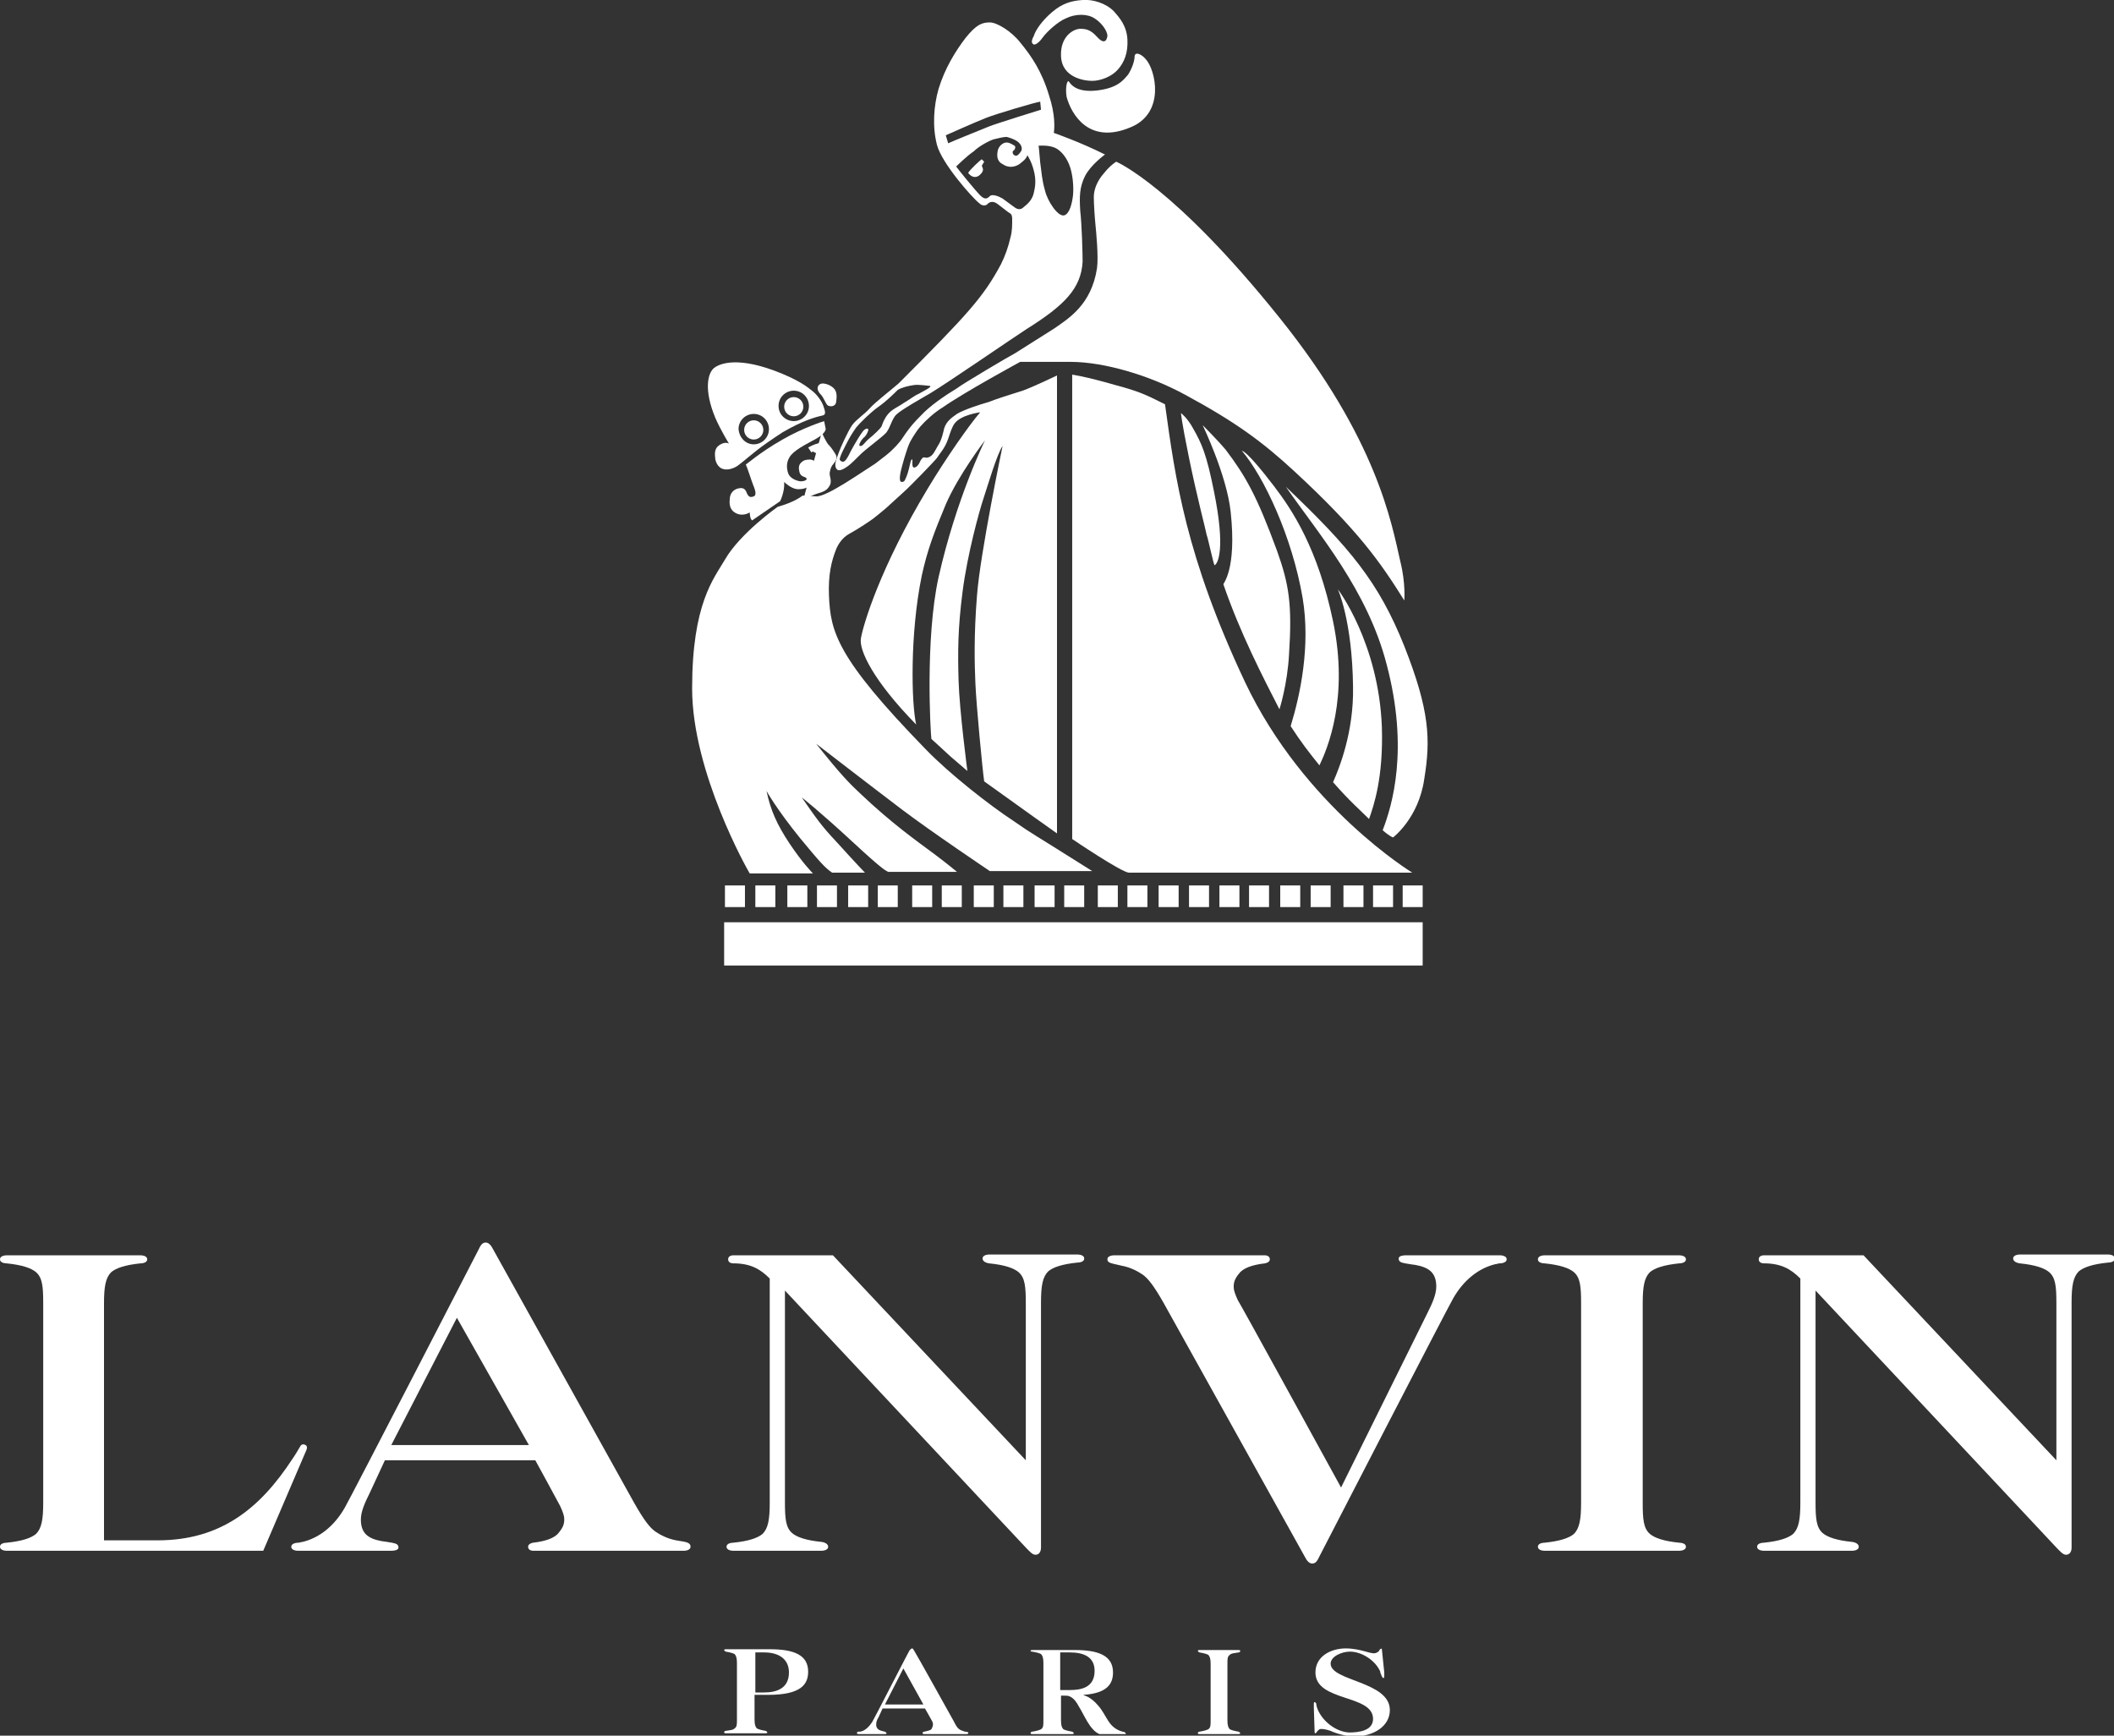 <svg width="95" height="78" viewBox="0 0 95 78" fill="none" xmlns="http://www.w3.org/2000/svg">
<rect x="0" y="0" width="95" height="78" fill="#333333" stroke="none"/>
<g clip-path="url(#clip0_9_379)">
<path d="M59.294 77.712C59.186 77.784 59.15 77.892 59.114 77.892C59.078 77.892 59.078 77.856 59.078 77.856L59.042 76.741V76.561C59.042 76.561 59.042 76.489 59.078 76.489C59.114 76.489 59.15 76.561 59.15 76.561C59.15 76.561 59.15 76.633 59.186 76.741C59.366 77.28 59.977 77.82 60.624 77.856C61.056 77.856 61.703 77.784 61.703 77.244C61.703 76.129 59.114 76.489 59.114 75.158C59.114 74.438 59.797 74.078 60.481 74.078C60.804 74.078 61.128 74.15 61.38 74.222C61.631 74.294 61.775 74.33 61.883 74.258C61.991 74.222 61.991 74.114 62.027 74.114C62.063 74.078 62.099 74.078 62.099 74.114C62.099 74.15 62.207 75.158 62.207 75.158V75.338C62.207 75.338 62.207 75.41 62.171 75.41C62.135 75.41 62.099 75.338 62.099 75.338L62.027 75.158V75.122C61.811 74.618 61.2 74.222 60.66 74.222C60.301 74.222 59.797 74.438 59.797 74.762C59.797 75.553 62.458 75.553 62.458 76.849C62.458 77.568 61.739 78.036 60.84 78.036C60.517 78.036 60.013 77.892 59.797 77.784C59.582 77.712 59.402 77.676 59.294 77.712Z" fill="white"/>
<path d="M34.591 74.115H32.614C32.614 74.115 32.542 74.115 32.542 74.15C32.542 74.186 32.614 74.222 32.614 74.222C32.829 74.258 32.937 74.294 33.009 74.33C33.081 74.402 33.117 74.51 33.117 74.726V77.281C33.117 77.496 33.117 77.604 33.009 77.676C32.937 77.748 32.829 77.748 32.614 77.784C32.614 77.784 32.542 77.784 32.542 77.856C32.542 77.892 32.614 77.892 32.614 77.892H34.411C34.411 77.892 34.483 77.892 34.483 77.856C34.483 77.82 34.411 77.784 34.411 77.784C34.196 77.748 34.088 77.712 34.016 77.676C33.944 77.604 33.908 77.496 33.908 77.281V76.165H34.519C35.994 76.165 36.317 75.698 36.317 75.122C36.317 74.366 35.67 74.115 34.591 74.115ZM34.34 76.057H33.944V74.258H34.34C34.987 74.258 35.454 74.546 35.454 75.158C35.454 75.913 34.843 76.057 34.34 76.057Z" fill="white"/>
<path d="M55.159 74.762C55.159 74.546 55.159 74.438 55.267 74.366C55.339 74.294 55.447 74.294 55.662 74.258C55.662 74.258 55.734 74.258 55.734 74.186C55.734 74.15 55.662 74.15 55.662 74.15H53.901C53.901 74.15 53.829 74.15 53.829 74.186C53.829 74.222 53.901 74.258 53.901 74.258C54.116 74.294 54.224 74.33 54.296 74.366C54.368 74.438 54.404 74.546 54.404 74.762V77.316C54.404 77.532 54.404 77.64 54.296 77.712C54.224 77.748 54.116 77.784 53.901 77.82C53.901 77.82 53.829 77.82 53.829 77.892C53.829 77.928 53.901 77.928 53.901 77.928H55.662C55.662 77.928 55.734 77.928 55.734 77.892C55.734 77.856 55.662 77.82 55.662 77.82C55.447 77.784 55.339 77.748 55.267 77.712C55.195 77.64 55.159 77.532 55.159 77.316V74.762Z" fill="white"/>
<path d="M46.385 74.222C46.601 74.258 46.709 74.294 46.781 74.33C46.853 74.402 46.889 74.51 46.889 74.726V74.762V77.316C46.889 77.532 46.889 77.64 46.781 77.712C46.709 77.748 46.601 77.784 46.385 77.82C46.385 77.82 46.313 77.82 46.313 77.892C46.313 77.928 46.385 77.928 46.385 77.928H48.183C48.183 77.928 48.255 77.928 48.255 77.892C48.255 77.856 48.183 77.82 48.183 77.82C47.968 77.784 47.86 77.748 47.788 77.712C47.716 77.64 47.68 77.532 47.68 77.316V77.209V76.201H47.86C47.931 76.201 48.003 76.201 48.075 76.237C48.255 76.309 48.399 76.525 48.471 76.669C48.723 77.065 48.974 77.748 49.406 77.928H50.592C50.592 77.856 50.52 77.82 50.449 77.82C49.801 77.64 49.765 77.137 49.37 76.669C49.19 76.453 48.974 76.273 48.758 76.201C48.723 76.201 48.687 76.165 48.687 76.165C49.765 76.093 50.017 75.662 50.017 75.158C50.017 74.402 49.37 74.15 48.291 74.15H47.069H46.385C46.385 74.15 46.313 74.15 46.313 74.186C46.313 74.222 46.385 74.222 46.385 74.222ZM47.68 74.258H48.075C48.723 74.258 49.19 74.474 49.19 75.086C49.19 75.841 48.579 75.949 48.075 75.949H47.644V74.258H47.68Z" fill="white"/>
<path d="M43.365 77.82C43.257 77.784 43.149 77.748 43.113 77.712C43.041 77.676 42.969 77.568 42.861 77.352C42.861 77.352 41.1 74.186 41.064 74.15C41.028 74.114 41.028 74.078 40.992 74.078C40.956 74.078 40.92 74.114 40.884 74.15C40.848 74.186 39.266 77.28 39.194 77.388C39.05 77.604 38.87 77.784 38.654 77.82C38.618 77.82 38.618 77.82 38.583 77.82C38.547 77.82 38.511 77.82 38.511 77.892C38.511 77.928 38.583 77.928 38.583 77.928H38.654H39.769C39.769 77.928 39.841 77.928 39.841 77.892C39.841 77.856 39.805 77.856 39.769 77.82C39.733 77.82 39.625 77.784 39.625 77.784C39.481 77.748 39.374 77.676 39.374 77.496C39.374 77.388 39.41 77.28 39.481 77.172L39.661 76.777H41.567C41.567 76.777 41.855 77.28 41.891 77.352C41.891 77.352 41.927 77.424 41.927 77.496C41.927 77.568 41.891 77.64 41.855 77.712C41.819 77.748 41.711 77.784 41.531 77.82C41.531 77.82 41.459 77.82 41.459 77.892C41.459 77.928 41.531 77.928 41.531 77.928H43.365H43.437C43.437 77.928 43.509 77.928 43.509 77.892C43.545 77.856 43.473 77.82 43.365 77.82ZM39.769 76.597L40.596 74.978L41.495 76.597H39.769Z" fill="white"/>
<path d="M4.674 58.572C4.674 57.816 4.746 57.421 4.998 57.169C5.214 56.989 5.609 56.845 6.329 56.773C6.329 56.773 6.616 56.773 6.616 56.593C6.616 56.413 6.329 56.413 6.329 56.413H0.288C0.288 56.413 0 56.413 0 56.593C0 56.773 0.288 56.773 0.288 56.773C1.007 56.845 1.402 56.989 1.618 57.169C1.906 57.421 1.942 57.816 1.942 58.572V67.531C1.942 68.286 1.87 68.682 1.618 68.934C1.402 69.114 1.007 69.257 0.288 69.329C0.288 69.329 0 69.329 0 69.509C0 69.689 0.288 69.689 0.288 69.689H11.83L13.772 65.156C13.772 65.156 13.844 65.012 13.736 64.94C13.664 64.904 13.556 64.868 13.484 65.012C13.232 65.444 13.124 65.588 13.124 65.588C11.686 67.782 9.924 69.221 7.084 69.221H6.041H4.674V58.572Z" fill="white"/>
<path d="M73.821 58.572C73.821 57.816 73.893 57.421 74.145 57.169C74.36 56.989 74.756 56.845 75.475 56.773C75.475 56.773 75.763 56.773 75.763 56.593C75.763 56.413 75.475 56.413 75.475 56.413H69.398C69.398 56.413 69.111 56.413 69.111 56.593C69.111 56.773 69.398 56.773 69.398 56.773C70.117 56.845 70.513 56.989 70.729 57.169C71.016 57.421 71.052 57.816 71.052 58.572V67.531C71.052 68.286 70.98 68.682 70.729 68.934C70.513 69.114 70.117 69.257 69.398 69.329C69.398 69.329 69.111 69.329 69.111 69.509C69.111 69.689 69.398 69.689 69.398 69.689H75.475C75.475 69.689 75.763 69.689 75.763 69.509C75.763 69.329 75.475 69.329 75.475 69.329C74.756 69.257 74.36 69.114 74.145 68.934C73.857 68.682 73.821 68.286 73.821 67.531V58.572Z" fill="white"/>
<path d="M32.937 56.413C32.937 56.413 32.721 56.413 32.721 56.593C32.721 56.773 32.937 56.773 32.937 56.773C33.728 56.773 34.16 57.025 34.591 57.456V67.53C34.591 68.286 34.519 68.682 34.268 68.933C34.052 69.113 33.656 69.257 32.937 69.329C32.937 69.329 32.65 69.329 32.65 69.509C32.65 69.689 32.937 69.689 32.937 69.689H36.928C36.928 69.689 37.216 69.689 37.216 69.509C37.216 69.329 36.928 69.293 36.928 69.293C36.209 69.221 35.814 69.077 35.598 68.897C35.31 68.646 35.274 68.25 35.274 67.494V57.996L46.098 69.545C46.242 69.689 46.385 69.869 46.529 69.869C46.673 69.869 46.781 69.761 46.781 69.545C46.781 69.437 46.781 58.536 46.781 58.536C46.781 57.78 46.853 57.385 47.105 57.133C47.32 56.953 47.716 56.809 48.435 56.737C48.435 56.737 48.723 56.737 48.723 56.557C48.723 56.377 48.435 56.377 48.435 56.377H44.444C44.444 56.377 44.156 56.377 44.156 56.557C44.156 56.737 44.444 56.773 44.444 56.773C45.163 56.845 45.558 56.989 45.774 57.169C46.062 57.421 46.098 57.816 46.098 58.572V65.624L37.432 56.413H34.268H32.937Z" fill="white"/>
<path d="M79.251 56.413C79.251 56.413 79.035 56.413 79.035 56.593C79.035 56.773 79.251 56.773 79.251 56.773C80.042 56.773 80.473 57.025 80.905 57.456V67.53C80.905 68.286 80.833 68.682 80.581 68.933C80.365 69.113 79.97 69.257 79.251 69.329C79.251 69.329 78.963 69.329 78.963 69.509C78.963 69.689 79.251 69.689 79.251 69.689H83.242C83.242 69.689 83.529 69.689 83.529 69.509C83.529 69.329 83.242 69.293 83.242 69.293C82.523 69.221 82.127 69.077 81.911 68.897C81.624 68.646 81.588 68.25 81.588 67.494V57.996L92.411 69.545C92.555 69.689 92.699 69.869 92.843 69.869C92.986 69.869 93.094 69.761 93.094 69.545C93.094 69.437 93.094 58.536 93.094 58.536C93.094 57.78 93.166 57.385 93.418 57.133C93.634 56.953 94.029 56.809 94.748 56.737C94.748 56.737 95.036 56.737 95.036 56.557C95.036 56.377 94.748 56.377 94.748 56.377H90.757C90.757 56.377 90.469 56.377 90.469 56.557C90.469 56.737 90.757 56.773 90.757 56.773C91.476 56.845 91.872 56.989 92.087 57.169C92.375 57.421 92.411 57.816 92.411 58.572V65.624L83.745 56.413H80.581H79.251Z" fill="white"/>
<path d="M30.384 69.221C29.989 69.149 29.665 68.97 29.449 68.826C29.198 68.646 28.946 68.322 28.514 67.566C28.514 67.566 22.186 56.197 22.15 56.126C22.078 55.982 21.97 55.838 21.826 55.838C21.646 55.838 21.575 56.017 21.503 56.161C21.431 56.305 15.713 67.386 15.498 67.746C15.03 68.574 14.347 69.114 13.592 69.293C13.52 69.293 13.484 69.329 13.376 69.329C13.304 69.329 13.089 69.365 13.089 69.509C13.089 69.689 13.376 69.689 13.376 69.689H13.592H17.619C17.619 69.689 17.907 69.689 17.907 69.545C17.907 69.401 17.799 69.365 17.619 69.329C17.439 69.293 17.152 69.257 17.152 69.257C16.576 69.15 16.217 68.934 16.217 68.286C16.217 67.926 16.397 67.53 16.612 67.099L17.296 65.624H24.056C24.056 65.624 25.062 67.459 25.17 67.674C25.17 67.674 25.314 67.962 25.35 68.178C25.386 68.502 25.278 68.682 25.062 68.934C24.883 69.114 24.559 69.257 23.948 69.329C23.948 69.329 23.732 69.365 23.732 69.509C23.732 69.689 23.948 69.689 23.948 69.689H30.456H30.744C30.744 69.689 31.031 69.689 31.031 69.509C31.031 69.293 30.78 69.293 30.384 69.221ZM17.583 64.94L20.532 59.22L23.768 64.94H17.583Z" fill="white"/>
<path d="M60.265 66.847C60.265 66.847 55.77 58.644 55.626 58.428C55.626 58.428 55.483 58.14 55.447 57.924C55.411 57.601 55.519 57.421 55.734 57.169C55.914 56.989 56.238 56.845 56.849 56.773C56.849 56.773 57.065 56.737 57.065 56.593C57.065 56.413 56.849 56.413 56.849 56.413H50.341H50.053C50.053 56.413 49.765 56.413 49.765 56.593C49.765 56.773 49.981 56.773 50.413 56.881C50.808 56.953 51.132 57.133 51.347 57.277C51.599 57.457 51.851 57.781 52.282 58.536C52.282 58.536 58.611 69.905 58.647 69.977C58.719 70.121 58.827 70.265 58.971 70.265C59.15 70.265 59.222 70.085 59.294 69.941C59.366 69.797 65.083 58.716 65.299 58.356C65.766 57.529 66.45 56.989 67.205 56.809C67.277 56.809 67.313 56.773 67.421 56.773C67.492 56.773 67.708 56.737 67.708 56.593C67.708 56.413 67.421 56.413 67.421 56.413H67.205H63.178H63.142C63.142 56.413 62.854 56.413 62.854 56.557C62.854 56.701 62.962 56.737 63.142 56.773C63.321 56.809 63.609 56.845 63.609 56.845C64.184 56.953 64.544 57.169 64.544 57.816C64.544 58.176 64.364 58.572 64.148 59.004L60.265 66.847Z" fill="white"/>
<path d="M53.073 18.564C53.073 18.564 53.073 18.816 53.433 20.579C53.793 22.342 54.188 23.817 54.224 24.033C54.296 24.213 54.548 25.436 54.584 25.4C54.727 25.328 55.087 24.681 54.548 22.054C54.224 20.435 54.008 19.932 53.613 19.248C53.361 18.78 53.073 18.564 53.073 18.564Z" fill="white"/>
<path d="M54.044 19.104C54.044 19.104 55.123 21.335 55.303 22.99C55.59 25.652 54.943 26.228 54.979 26.264C55.734 28.458 56.741 30.401 57.496 31.876C57.496 31.876 57.856 30.761 57.928 29.394C58.072 27.163 57.928 26.264 57.388 24.753C56.489 22.306 55.986 21.407 55.087 20.219C54.727 19.788 54.044 19.104 54.044 19.104Z" fill="white"/>
<path d="M44.012 9.138C43.688 8.886 42.322 7.339 42.106 6.512C41.891 5.684 41.962 4.749 42.178 3.993C42.466 3.058 42.933 2.303 43.401 1.691C43.868 1.115 44.12 1.007 44.48 1.007C44.803 1.007 45.45 1.403 45.846 1.907C46.349 2.518 46.817 3.202 47.14 4.281C47.428 5.145 47.392 5.756 47.356 5.972C47.356 5.972 48.507 6.368 49.657 6.944C49.657 6.944 49.01 7.411 48.758 7.915C48.507 8.419 48.507 8.851 48.543 9.462C48.615 10.074 48.651 11.369 48.651 11.765C48.579 12.952 47.86 13.707 46.134 14.787C45.522 15.183 42.646 17.161 41.819 17.665C41.387 17.917 40.488 18.421 40.273 18.637C40.057 18.852 39.985 19.32 39.769 19.5C39.589 19.68 38.87 20.22 38.69 20.399C38.511 20.579 38.223 20.867 38.115 20.939C38.007 21.011 37.684 21.263 37.576 21.047C37.468 20.867 37.612 20.579 37.684 20.363C37.755 20.148 38.115 19.356 38.295 19.104C38.475 18.852 38.87 18.601 39.086 18.349C39.302 18.097 40.093 17.485 40.38 17.233C43.509 14.103 44.192 13.348 44.983 11.873C45.163 11.513 45.307 11.117 45.414 10.649C45.486 10.398 45.486 10.11 45.486 9.858C45.486 9.606 45.414 9.606 45.307 9.534C45.163 9.426 44.983 9.282 44.839 9.174C44.695 9.066 44.551 9.03 44.408 9.138C44.3 9.282 44.12 9.246 44.012 9.138ZM38.115 20.507C38.187 20.363 38.295 20.148 38.403 19.968C38.511 19.788 38.654 19.536 38.798 19.356C38.942 19.212 39.05 19.248 39.014 19.356C38.978 19.464 38.906 19.608 38.798 19.68C38.69 19.788 38.547 20.04 38.654 20.04C38.762 20.076 38.87 19.86 39.05 19.716C39.23 19.572 39.589 19.248 39.625 19.14C39.661 19.032 39.733 18.816 39.913 18.601C40.093 18.385 40.38 18.277 40.632 18.097C40.884 17.953 41.1 17.773 41.279 17.701C41.459 17.593 41.927 17.377 41.783 17.341C41.711 17.341 41.279 17.269 41.064 17.305C40.812 17.341 40.524 17.413 40.344 17.521C40.201 17.665 39.841 18.025 39.481 18.277C39.122 18.529 38.654 18.996 38.475 19.212C38.295 19.464 38.151 19.716 38.079 19.86C38.007 20.004 37.648 20.651 37.755 20.687C37.935 20.867 38.043 20.615 38.115 20.507ZM46.673 6.548C46.673 6.548 46.709 6.836 46.745 7.303C46.817 7.807 46.817 8.059 46.961 8.563C47.069 9.03 47.536 9.75 47.824 9.678C48.075 9.606 48.183 9.102 48.219 8.779C48.255 8.419 48.219 7.807 48.039 7.375C47.86 6.944 47.572 6.692 47.356 6.62C47.069 6.512 46.673 6.548 46.673 6.548ZM44.444 5.684C44.695 5.577 46.781 4.929 46.781 4.929L46.745 4.569C46.493 4.605 44.803 5.109 44.336 5.289C43.868 5.469 42.502 6.08 42.502 6.08L42.61 6.44C42.754 6.368 44.084 5.828 44.444 5.684ZM42.969 7.483C43.041 7.591 43.832 8.563 44.048 8.779C44.264 8.994 44.372 8.922 44.48 8.815C44.587 8.707 44.875 8.815 45.055 8.922C45.199 9.03 45.343 9.138 45.594 9.318C45.738 9.426 45.882 9.426 45.99 9.318C46.17 9.174 46.385 8.994 46.457 8.671C46.529 8.383 46.565 8.059 46.457 7.663C46.349 7.231 46.17 6.98 46.17 6.98C46.098 7.16 45.99 7.231 45.81 7.375C45.594 7.519 45.307 7.555 45.055 7.375C44.767 7.231 44.803 6.944 44.839 6.764C44.875 6.584 45.055 6.404 45.235 6.404C45.379 6.404 45.522 6.512 45.594 6.548C45.666 6.62 45.594 6.728 45.558 6.764C45.486 6.764 45.486 6.944 45.594 6.98C45.702 7.052 45.81 6.908 45.882 6.8C45.954 6.692 45.918 6.512 45.738 6.368C45.594 6.26 45.379 6.188 45.235 6.152C45.091 6.152 44.803 6.224 44.659 6.26C44.516 6.296 44.012 6.548 43.76 6.8C43.437 7.016 42.969 7.483 42.969 7.483Z" fill="white"/>
<path d="M43.509 7.771C43.509 7.771 43.724 8.095 44.012 7.879C44.264 7.663 44.156 7.555 44.12 7.447L44.228 7.267L44.12 7.159C44.084 7.159 43.545 7.663 43.509 7.771Z" fill="white"/>
<path d="M46.421 1.979C46.493 2.051 46.673 1.943 46.853 1.691C47.033 1.439 47.536 0.971 47.896 0.827C48.327 0.612 48.866 0.612 49.19 0.827C49.478 1.007 49.765 1.367 49.765 1.619C49.729 1.871 49.586 1.979 49.298 1.655C49.01 1.331 48.794 1.295 48.543 1.295C48.255 1.295 47.644 1.619 47.68 2.518C47.716 3.49 48.723 3.634 49.082 3.634C49.442 3.634 49.945 3.454 50.233 3.13C50.52 2.806 50.7 2.374 50.664 1.763C50.628 1.151 50.305 0.791 50.053 0.504C49.693 0.144 49.118 -0.036 48.651 -0C48.147 0.036 47.752 0.144 47.284 0.54C46.817 0.935 46.529 1.367 46.457 1.619C46.313 1.871 46.385 1.943 46.421 1.979Z" fill="white"/>
<path d="M48.039 3.67C48.111 3.778 48.363 4.173 49.298 4.065C50.233 3.958 50.484 3.598 50.7 3.346C50.88 3.058 50.988 2.734 50.988 2.518C51.024 2.303 51.312 2.446 51.491 2.662C51.923 3.13 52.39 5.073 50.808 5.72C48.938 6.512 48.147 5.145 47.931 4.353C47.86 3.886 47.968 3.562 48.039 3.67Z" fill="white"/>
<path d="M36.892 17.737C37 17.845 37.108 18.133 37.18 18.205C37.252 18.276 37.54 18.312 37.576 18.061C37.612 17.809 37.612 17.593 37.468 17.449C37.324 17.305 37.108 17.233 36.964 17.233C36.785 17.233 36.605 17.449 36.892 17.737Z" fill="white"/>
<path d="M33.872 19.752C34.11 19.752 34.303 19.558 34.303 19.32C34.303 19.081 34.11 18.888 33.872 18.888C33.634 18.888 33.441 19.081 33.441 19.32C33.441 19.558 33.634 19.752 33.872 19.752Z" fill="white"/>
<path d="M33.369 20.759C33.261 20.831 33.117 21.011 32.793 21.083C32.398 21.155 32.218 20.939 32.146 20.651C32.11 20.363 32.11 20.148 32.326 20.004C32.542 19.86 32.685 19.896 32.757 19.932C32.757 19.932 32.398 19.356 32.146 18.78C31.607 17.485 31.823 16.766 32.074 16.55C32.326 16.334 33.189 15.974 35.166 16.802C36.029 17.161 36.353 17.449 36.533 17.593C36.713 17.737 36.928 18.025 37 18.241C37.072 18.457 37.144 18.637 36.964 18.672C36.641 18.744 36.101 18.888 35.166 19.428C34.016 20.184 33.908 20.328 33.369 20.759ZM33.872 19.968C34.232 19.968 34.555 19.68 34.555 19.284C34.555 18.924 34.268 18.601 33.872 18.601C33.513 18.601 33.189 18.888 33.189 19.284C33.225 19.68 33.513 19.968 33.872 19.968ZM35.67 18.924C36.029 18.924 36.353 18.637 36.353 18.241C36.353 17.881 36.066 17.557 35.67 17.557C35.31 17.557 34.987 17.845 34.987 18.241C34.987 18.637 35.31 18.924 35.67 18.924Z" fill="white"/>
<path d="M35.67 18.708C35.908 18.708 36.101 18.515 36.101 18.277C36.101 18.038 35.908 17.845 35.67 17.845C35.432 17.845 35.239 18.038 35.239 18.277C35.239 18.515 35.432 18.708 35.67 18.708Z" fill="white"/>
<path d="M48.183 16.837V37.705C48.183 37.705 50.413 39.216 50.736 39.216C51.347 39.216 63.465 39.216 63.465 39.216C63.465 39.216 58.611 36.265 55.95 30.653C53.289 25.004 52.822 21.55 52.354 18.169C51.491 17.737 51.204 17.593 50.125 17.305C48.758 16.909 48.183 16.837 48.183 16.837Z" fill="white"/>
<path d="M36.101 22.45C36.173 22.414 36.533 22.234 36.785 22.162C36.928 22.126 37.144 22.054 37.252 21.875C37.432 21.623 37.252 21.407 37.288 21.227C37.324 21.047 37.36 20.939 37.468 20.831C37.576 20.687 37.648 20.579 37.54 20.399C37.36 20.112 37.288 20.04 37.216 19.968C37.18 19.932 37.036 19.68 36.928 19.428" fill="white"/>
<path d="M55.698 39.791H54.799V40.763H55.698V39.791Z" fill="white"/>
<path d="M57.029 39.791H56.13V40.763H57.029V39.791Z" fill="white"/>
<path d="M52.966 39.791H52.067V40.763H52.966V39.791Z" fill="white"/>
<path d="M54.332 39.791H53.433V40.763H54.332V39.791Z" fill="white"/>
<path d="M50.233 39.791H49.334V40.763H50.233V39.791Z" fill="white"/>
<path d="M51.563 39.791H50.664V40.763H51.563V39.791Z" fill="white"/>
<path d="M47.392 39.791H46.493V40.763H47.392V39.791Z" fill="white"/>
<path d="M48.722 39.791H47.824V40.763H48.722V39.791Z" fill="white"/>
<path d="M44.659 39.791H43.76V40.763H44.659V39.791Z" fill="white"/>
<path d="M45.99 39.791H45.091V40.763H45.99V39.791Z" fill="white"/>
<path d="M41.891 39.791H40.992V40.763H41.891V39.791Z" fill="white"/>
<path d="M43.221 39.791H42.322V40.763H43.221V39.791Z" fill="white"/>
<path d="M39.014 39.791H38.115V40.763H39.014V39.791Z" fill="white"/>
<path d="M40.344 39.791H39.446V40.763H40.344V39.791Z" fill="white"/>
<path d="M36.281 39.791H35.382V40.763H36.281V39.791Z" fill="white"/>
<path d="M37.612 39.791H36.713V40.763H37.612V39.791Z" fill="white"/>
<path d="M33.477 39.791H32.578V40.763H33.477V39.791Z" fill="white"/>
<path d="M34.843 39.791H33.944V40.763H34.843V39.791Z" fill="white"/>
<path d="M58.431 39.791H57.532V40.763H58.431V39.791Z" fill="white"/>
<path d="M59.797 39.791H58.899V40.763H59.797V39.791Z" fill="white"/>
<path d="M61.272 39.791H60.373V40.763H61.272V39.791Z" fill="white"/>
<path d="M62.602 39.791H61.703V40.763H62.602V39.791Z" fill="white"/>
<path d="M63.933 39.791H63.034V40.763H63.933V39.791Z" fill="white"/>
<path d="M63.933 41.446H32.542V43.389H63.933V41.446Z" fill="white"/>
<path d="M36.389 20.219C36.533 20.111 36.785 20.04 36.785 20.04C36.785 20.04 36.892 20.183 36.713 20.219C36.641 20.255 36.569 20.111 36.569 20.111" fill="white"/>
<path d="M36.713 20.363C36.641 20.363 36.605 20.328 36.533 20.291C36.497 20.291 36.497 20.328 36.461 20.328L36.317 20.112C36.497 20.004 36.713 19.932 36.749 19.932L36.821 19.896L36.857 19.968C36.857 20.004 36.928 20.076 36.892 20.184C36.892 20.22 36.821 20.291 36.749 20.328C36.749 20.363 36.713 20.363 36.713 20.363Z" fill="white"/>
<path d="M35.167 19.752C36.102 19.212 37.036 18.924 37.036 18.924L37.108 19.284C37.072 19.464 36.857 19.608 36.677 19.716C36.425 19.86 35.814 20.148 35.562 20.435C35.31 20.723 35.346 21.047 35.418 21.263C35.49 21.479 35.742 21.587 35.922 21.623C36.102 21.659 36.389 21.551 36.173 21.443C36.066 21.407 35.958 21.371 35.922 21.191C35.886 21.047 35.886 20.903 35.994 20.795C36.102 20.687 36.209 20.651 36.389 20.651C36.641 20.651 36.785 20.903 36.785 21.083C36.785 21.263 36.749 21.371 36.641 21.587C36.569 21.695 36.317 22.018 35.814 21.982C35.526 21.947 35.239 21.659 35.239 21.659C35.274 22.09 35.059 22.522 35.059 22.522L33.8 23.386C33.692 23.314 33.692 23.026 33.692 23.026C33.584 23.098 33.369 23.17 33.153 23.098C32.865 22.99 32.757 22.774 32.793 22.45C32.793 22.126 33.009 21.982 33.189 21.947C33.369 21.91 33.477 21.947 33.548 22.126C33.62 22.306 33.692 22.378 33.872 22.306C34.052 22.234 33.872 21.875 33.836 21.767C33.764 21.587 33.584 21.011 33.513 20.867C33.477 20.939 34.088 20.363 35.167 19.752Z" fill="white"/>
<path d="M50.161 7.267C50.161 7.267 49.909 7.411 49.621 7.771C49.298 8.131 49.154 8.527 49.154 8.85C49.154 9.138 49.19 9.714 49.226 10.074C49.262 10.433 49.37 11.549 49.298 12.052C49.046 13.707 48.003 14.319 47.392 14.751C47.176 14.895 45.846 15.722 45.63 15.866C45.414 15.974 43.221 17.269 43.005 17.449C42.466 17.773 41.783 18.241 41.387 18.672C41.136 18.924 40.92 19.14 40.56 19.68C40.452 19.86 40.129 20.219 39.805 20.471L39.338 20.831C38.762 21.191 37.144 22.342 36.677 22.306L36.066 22.27C36.066 22.27 35.742 22.558 34.951 22.774C34.951 22.774 33.261 23.961 32.578 25.148C32.074 26.012 31.103 27.127 31.103 30.941C31.103 34.718 33.62 39.144 33.692 39.252H36.533C36.533 39.252 36.066 38.784 35.49 37.92C34.915 37.057 34.627 36.409 34.447 35.546C34.447 35.546 34.879 36.337 35.958 37.669C36.821 38.712 37.072 39 37.396 39.216H38.87C38.87 39.216 38.583 38.928 37.54 37.777C36.928 37.129 36.677 36.769 36.029 35.834C36.029 35.834 36.856 36.481 38.331 37.849C39.805 39.216 39.805 39.108 39.913 39.18H43.005C43.005 39.18 42.574 38.82 41.998 38.388C41.172 37.777 40.057 36.985 38.69 35.69C38.187 35.222 37.791 34.826 36.677 33.423C36.677 33.423 39.194 35.366 40.524 36.373C41.855 37.381 44.48 39.144 44.48 39.144H49.082C46.062 37.237 46.565 37.597 45.522 36.877C44.48 36.194 42.682 34.79 41.603 33.675C37.576 29.538 37.324 28.386 37.252 26.767C37.216 25.832 37.36 25.22 37.576 24.681C37.648 24.501 37.827 24.177 38.151 23.997C38.547 23.781 38.978 23.493 39.23 23.314C39.374 23.206 39.589 23.026 39.805 22.846L40.596 22.126C40.92 21.838 41.998 20.723 42.106 20.579C42.214 20.399 42.466 20.147 42.61 19.716C42.718 19.392 42.79 19.176 42.897 19.032C43.185 18.636 44.048 18.528 44.048 18.528C43.581 19.068 42.538 20.543 41.675 21.982C39.553 25.508 38.798 28.062 38.69 28.674C38.583 29.214 39.266 30.617 41.172 32.56C40.956 31.624 40.884 28.494 41.423 25.868C41.675 24.717 41.962 23.961 42.502 22.666C43.077 21.335 44.264 19.788 44.264 19.788C44.264 19.788 42.969 22.414 42.178 25.94C41.567 28.71 41.819 32.956 41.855 33.207C41.855 33.207 42.214 33.531 42.718 33.999C42.969 34.215 43.221 34.431 43.473 34.647C43.473 34.647 43.113 31.912 43.077 30.581C43.041 29.322 43.041 28.242 43.257 26.587C43.473 24.896 44.012 22.954 44.192 22.414C44.372 21.874 44.803 20.399 45.055 20.04C45.055 20.04 44.048 24.86 43.904 26.767C43.76 28.566 43.796 29.861 43.832 30.689C43.868 31.624 44.156 34.647 44.228 35.114C45.774 36.23 47.5 37.453 47.5 37.453V16.873C47.5 16.873 46.457 17.377 45.954 17.557C45.379 17.737 44.803 17.917 44.444 18.061C44.048 18.169 43.293 18.421 43.005 18.6C42.754 18.78 42.538 18.924 42.43 19.248C42.394 19.392 42.322 19.788 42.142 20.04C41.998 20.291 41.927 20.471 41.747 20.543C41.603 20.615 41.531 20.507 41.459 20.579C41.351 20.687 41.351 20.759 41.279 20.867C41.207 20.975 41.136 21.011 41.064 21.011C40.956 20.975 41.028 20.687 40.992 20.651C40.92 20.579 40.884 21.047 40.74 21.407C40.668 21.55 40.668 21.659 40.524 21.659C40.344 21.659 40.488 21.119 40.56 20.867C40.632 20.579 40.812 20.04 40.848 19.968C40.884 19.86 41.136 19.428 41.351 19.176C41.603 18.888 41.998 18.528 42.358 18.312C43.329 17.629 45.846 16.262 45.846 16.262H48.111C49.621 16.262 51.671 16.873 53.253 17.737C55.519 18.96 56.741 19.86 58.179 21.191C61.02 23.817 62.027 25.256 63.106 26.983C63.106 26.983 63.178 26.228 62.926 25.22C62.53 23.493 61.883 19.752 57.532 14.319C52.75 8.347 50.161 7.267 50.161 7.267Z" fill="white"/>
<path d="M60.121 26.48C60.121 26.48 60.768 27.883 60.804 30.869C60.84 32.884 60.193 34.503 59.905 35.15C60.66 36.014 61.128 36.409 61.523 36.805C61.739 36.194 62.171 34.934 62.099 32.668C61.955 28.89 60.121 26.48 60.121 26.48Z" fill="white"/>
<path d="M59.905 27.919C59.222 24.645 58.072 22.918 57.245 21.838C56.777 21.227 56.058 20.327 55.806 20.255C56.813 21.443 58.072 24.141 58.539 26.875C58.899 29.034 58.431 31.229 58 32.632C58.467 33.351 58.827 33.819 59.294 34.395C59.654 33.639 60.624 31.372 59.905 27.919Z" fill="white"/>
<path d="M63.106 29.034C61.955 26.156 60.66 24.609 57.784 21.875C59.258 23.997 61.452 26.516 62.315 29.862C63.321 33.675 62.566 36.194 62.135 37.309C62.458 37.597 62.602 37.633 62.602 37.633C62.602 37.633 63.753 36.769 64.004 35.006C64.292 33.243 64.256 31.948 63.106 29.034Z" fill="white"/>
</g>
<defs>
<clipPath id="clip0_9_379">
<rect width="95" height="78" fill="white"/>
</clipPath>
</defs>
</svg>
